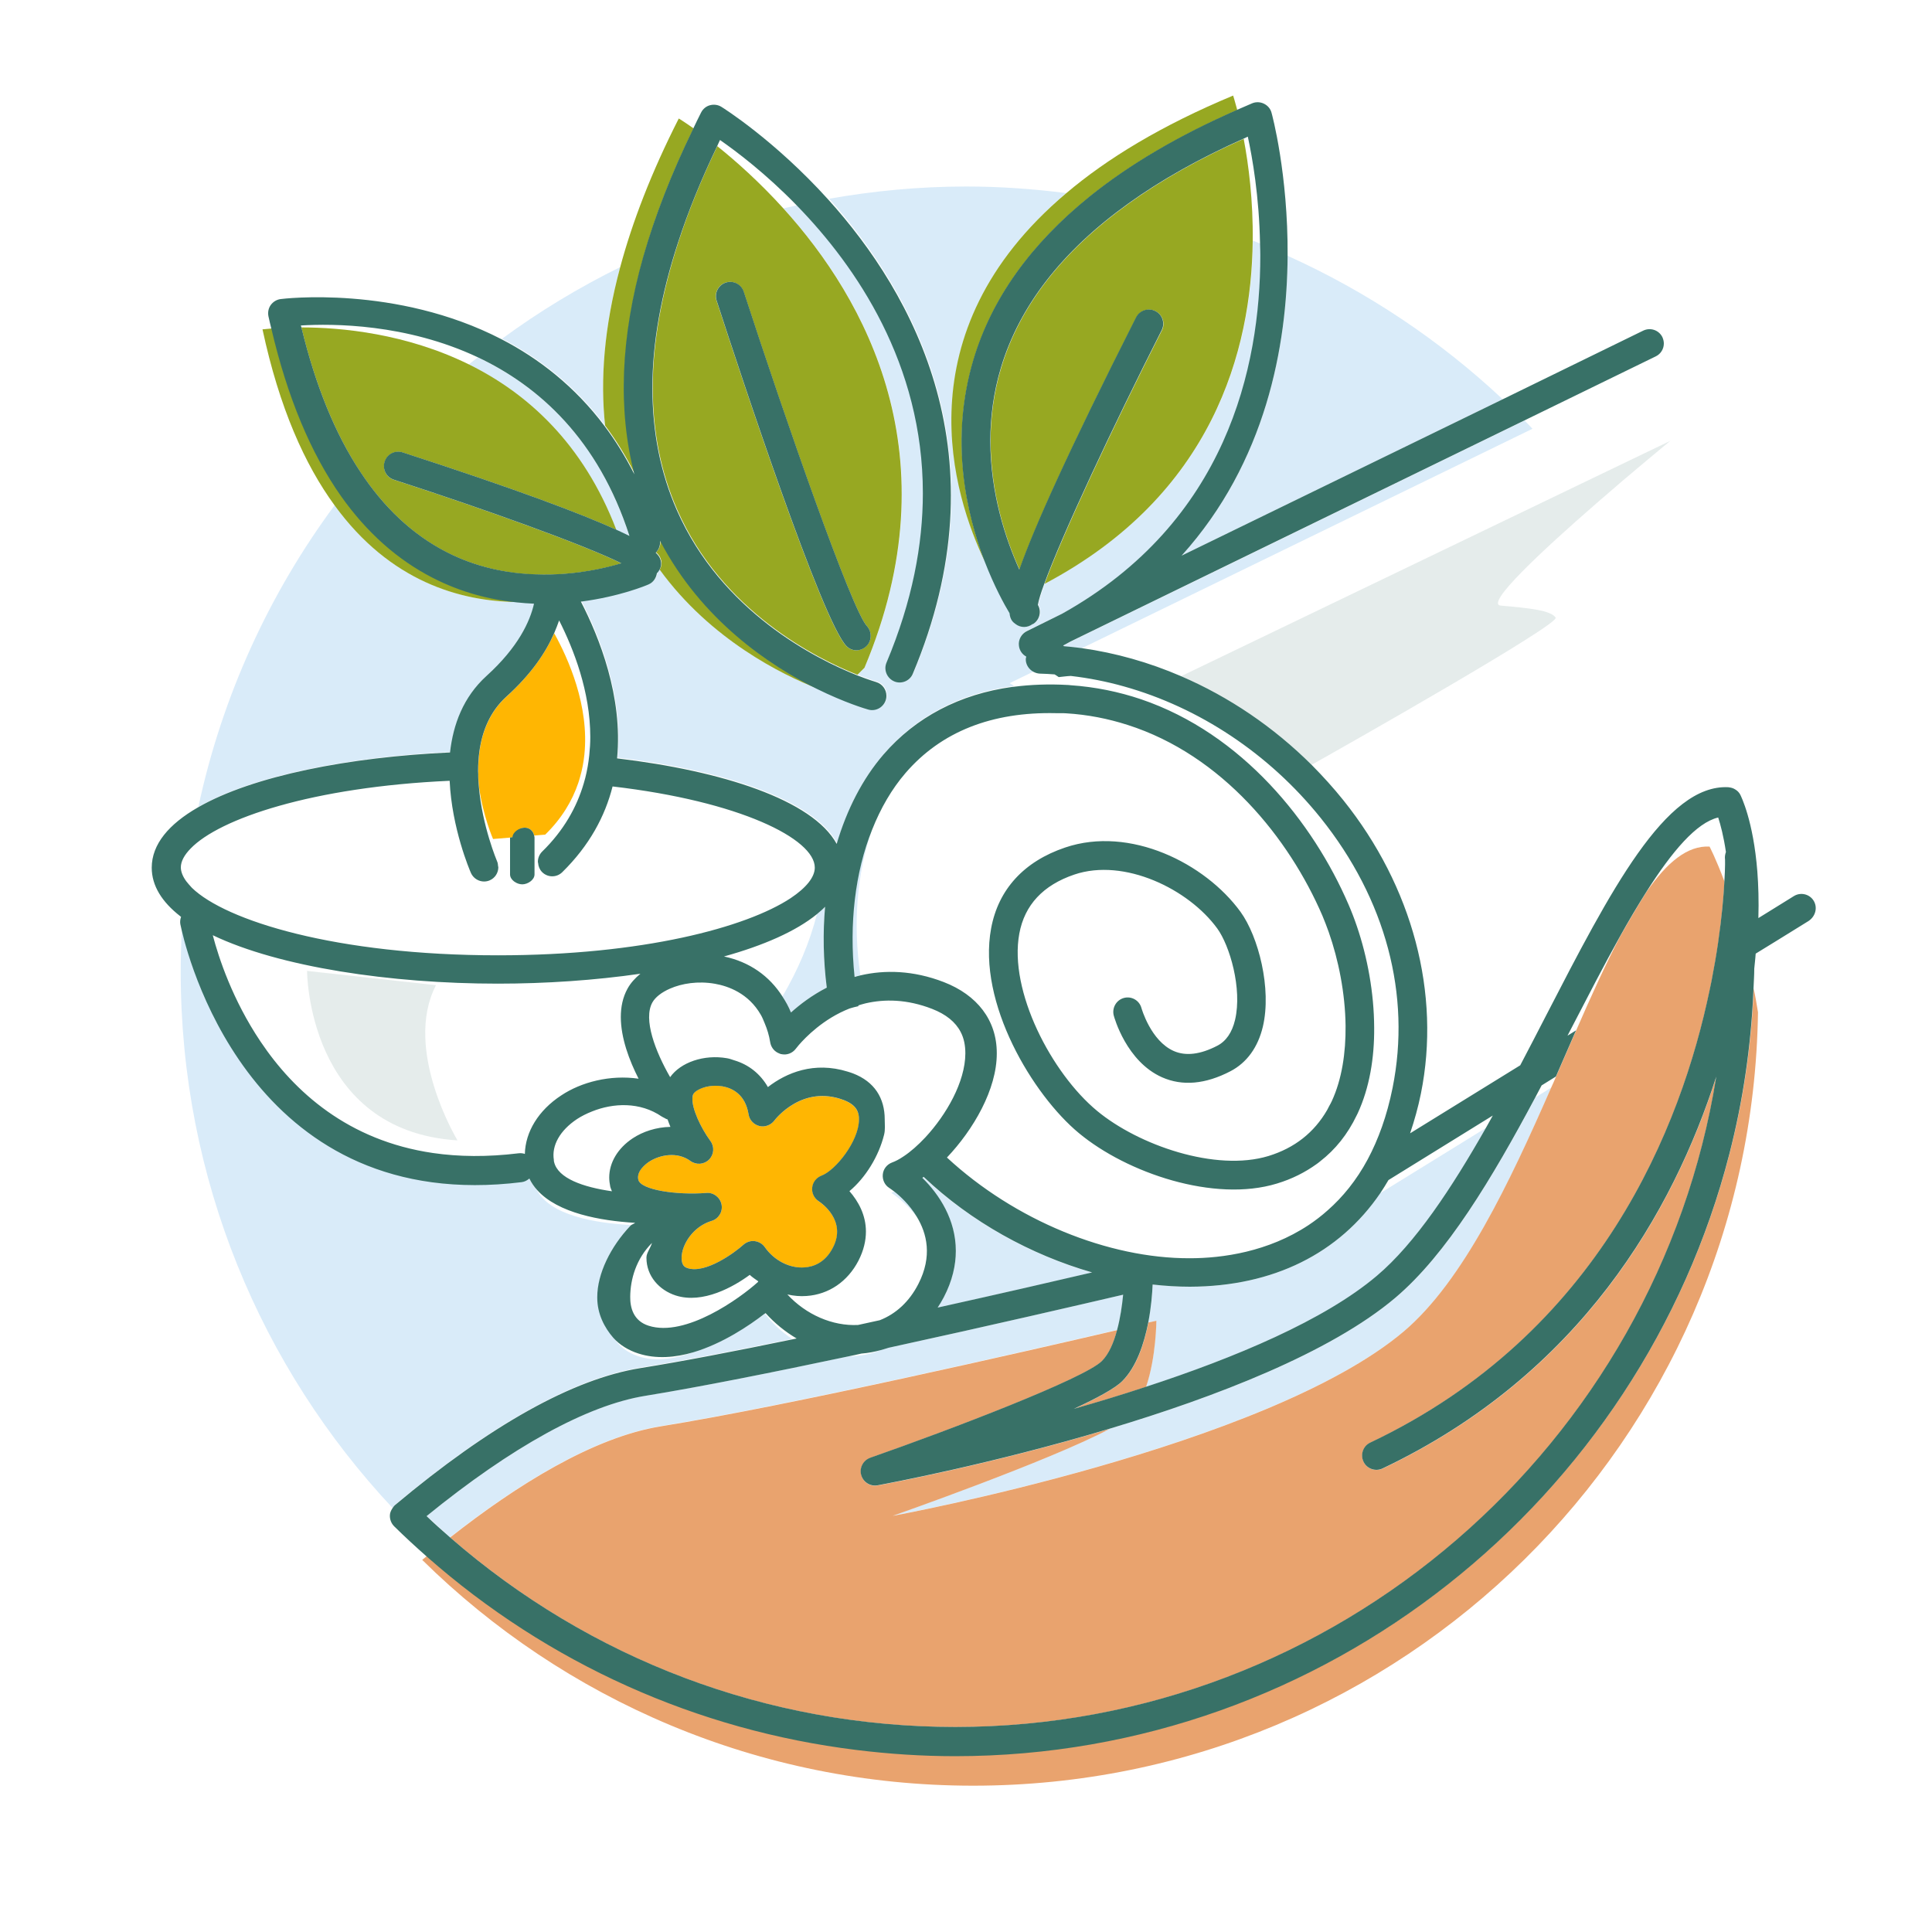 <?xml version="1.0" encoding="utf-8"?>
<!-- Generator: Adobe Illustrator 18.1.0, SVG Export Plug-In . SVG Version: 6.00 Build 0)  -->
<svg version="1.1" id="Layer_1" xmlns="http://www.w3.org/2000/svg" xmlns:xlink="http://www.w3.org/1999/xlink" x="0px" y="0px"
	 viewBox="0 0 1500 1500" enable-background="new 0 0 1500 1500" xml:space="preserve">
<g>
	<path fill="none" d="M491.5,951.1c0.6-0.7,1.2-1.4,1.9-2.1c-27-1.6-59.9-7.5-76-25.4C427.7,943.6,463.2,949.6,491.5,951.1z"/>
	<path fill="none" d="M1159,866.1l-81,50.1c-2,3.5-4.1,6.9-6.3,10.1l82-50.6C1155.5,872.5,1157.3,869.3,1159,866.1z"/>
	<path fill="none" d="M518.3,869c-0.9-0.3-1.7-0.7-2.6-1.2c-0.2-0.1-0.4-0.1-0.6-0.3c-0.4-0.3-0.9-0.4-1.3-0.7
		c-16.9-11.6-37.7-10.6-54.1-4c-4.3,1.7-8.3,3.7-11.8,6c-13.2,8.8-19.7,20.5-17.9,31.6c0.1,0.6,0.1,1.2,0.2,1.7
		c3,12.7,22.6,19.4,44.9,22.7c-0.5-1.2-1.1-2.3-1.3-3.6c-0.6-2.3-0.8-4.7-0.8-7.1c0-11.5,6.6-22.7,18.2-30.4
		c7.8-5.2,18.3-8.6,29.2-8.9C519.7,873,519,871,518.3,869z"/>
	<path fill="none" d="M613.9,697c12.2-8.1,18.7-16.3,18.7-23.7c0-22.3-58.1-51.5-157-63c-5.8,23-17.8,45.8-39.1,66.6
		c-4.4,4.3-11.4,4.2-15.7-0.2c-1.9-1.9-2.8-4.4-3-6.9c0-0.3-0.2-0.6-0.2-0.9c0-2.9,1.1-5.8,3.3-8c16.9-16.5,26.9-34.6,32.3-52.9
		c0.4-1.4,0.8-2.9,1.2-4.3c1.5-5.9,2.5-11.7,3.1-17.6c0.5-4.7,0.8-9.5,0.8-14.2c0-35.2-12.9-68.2-24.2-90.5c-1.1,3.2-2.4,6.5-3.9,10
		c10.7,19.3,27.4,56.2,23.4,94.3c-0.6,5.9-1.7,11.7-3.4,17.5c-0.4,1.4-0.8,2.9-1.3,4.3c-4.7,13.9-12.8,27.6-25.7,40.2l-8.6,0.7
		c0.1,0.5,0.3,1,0.3,1.6v28.6c0,4.3-5.3,7.7-9.5,7.7c-4.3,0-9.5-3.4-9.5-7.7v-28.6c0-0.1,1.9-0.2,1.9-0.3l-16.2,1.4
		c0,0-7.4-18.1-10.4-40.6c2.6,30.7,14.3,57.6,14.5,58.1c0.5,1.1,0.8,2.3,0.8,3.5c0,0.3,0.2,0.6,0.2,0.9c0,4.3-2.5,8.4-6.7,10.2
		c-5.6,2.4-12.2-0.1-14.6-5.8c-1-2.3-14.8-34.7-16.5-71.5c-107,4.8-178.9,29.4-201.1,52.6c-4.8,5-7.6,9.9-7.6,14.6
		c0,3.5,1.4,7.1,4.2,10.8c1.2,1.6,2.7,3.2,4.4,4.8c26.1,25.4,111.7,52.4,237.6,52.4C499.1,741.4,579.5,719.8,613.9,697z"/>
	<path fill="none" d="M607.5,773.7c12-20.4,21.2-42.1,26.8-64c-16.4,13.4-41.7,24.4-72.2,32.9C582,746.8,597.4,757.7,607.5,773.7z"
		/>
	<path fill="none" d="M495.9,1053.1c13.7,4.4,28.9,1.8,43.1-3.6c-13.8,4.1-28.4,5.4-42.1,1c-7.7-2.4-13.9-6.7-18.8-12.2
		C481.6,1045,487.4,1050.4,495.9,1053.1z"/>
	<path fill="none" d="M371,277.4c-55.7-26.2-112.8-26.2-137.4-24.7c0.1,0.5,0.3,1,0.4,1.4c30.9,0.1,81.3,4.7,130,28.7
		C366.3,281,368.6,279.2,371,277.4z"/>
	<path fill="none" d="M978.5,189.5c-0.8-37.1-6-67.1-9.5-83.3c-1.2,0.5-2.3,1.1-3.4,1.6c3.8,20.1,7.4,47.8,7,79.4
		C974.5,187.9,976.5,188.7,978.5,189.5z"/>
	<path fill="none" d="M787.1,532.7c-0.3,0.1-0.6,0.2-0.9,0.3c0.4-0.1,0.8-0.1,1.2-0.1c13.2-1.7,27.1-2.2,41.6-1.4
		c0.8,0,1.5,0.2,2.3,0.2c19.4,1.3,37.7,5.1,54.8,10.9c78.6,26.7,133.6,95.6,161.1,159.4c2.3,5.4,4.5,11,6.5,16.9
		c8.1,23.8,13.3,51.4,13.4,78.6c0.1,23.6-3.6,46.7-12.8,66.6c-0.2,0.6-0.6,1.1-0.8,1.6c-7,14.6-16.6,26.5-28.4,35.7
		c-0.9,0.7-1.7,1.3-2.6,2c-9,6.6-19.3,11.7-30.9,15.2c-48.7,14.9-116.5-8.2-153.8-39.2c-35.5-29.4-78.9-101-68.1-158.9
		c5.6-30.3,25.5-52,57.5-62.8c50.2-16.9,108.6,12.1,136.1,49.9c14,19.3,24.3,59.7,17.4,89.1c-3.8,16.1-12.5,28.2-25.2,34.7
		c-19.4,10.1-37.3,11.7-53.1,4.7c-27.7-12.2-37.1-46.5-37.5-48c-1.6-5.9,1.9-12,7.9-13.6c5.9-1.6,12,1.9,13.6,7.8
		c0.1,0.3,7.2,25.6,25.1,33.4c9.3,4.1,20.7,2.7,33.8-4.1c6.8-3.5,11.5-10.3,13.8-20.1c5.7-24.3-4.2-57.7-13.8-70.9
		c-22.3-30.8-72.3-55-111-41.9c-24.2,8.1-38.6,23.6-42.7,45.8c-8.3,44.7,25.1,108.5,60.4,137.7c32.1,26.6,92.1,47.6,133.1,35
		c20.1-6.2,35.4-18.2,45.5-35.7c0.6-1,1.1-2.1,1.6-3.1c0.7-1.3,1.4-2.5,2-3.8c7.9-17.1,11-37.6,10.7-58.5
		c-0.3-25.3-5.5-51.2-13.1-72.8c-1.5-4.4-3.2-8.6-4.9-12.7c-25.8-59.9-77.6-124.6-151.3-148.1c-15.1-4.8-30.9-8-47.8-9
		c-2.7-0.2-5.3-0.1-7.9-0.1c-49.7-1.1-89,14.3-116.7,46.4c-10.7,12.5-19.5,27.4-26.1,44.1c-11.8,34.4-14.9,73.3-9.1,113.1
		c18.3-4.2,40.9-4,64.9,5.3c25.8,10,41.1,29.5,41.1,55.1v0.4c0,27.8-18.1,59-38.7,80.7c52.7,48.8,125.9,78.4,189,78.2
		c25.5-0.1,60.6-5,91.9-25.7c5.1-3.4,10-7.2,14.8-11.5c11.6-10.3,22.2-23.2,31.1-39.6c8.2-15.3,14.9-33.6,19.3-55.5
		c14.5-72.1-5.3-146.5-55.8-209.5c-40.1-50.1-94.6-85.8-152.9-102.2c-13.5-3.8-27.3-6.5-41.1-8.1c-3.2,0.1-6.3,0.6-9.4,0.9
		c-1.1-0.7-2.2-1.4-3.2-2.1c-3.8-0.3-7.7-0.5-11.5-0.6c-1.8-0.1-3.4-0.6-4.9-1.4l-18.7,9.1C783.7,530.6,784.9,531.3,787.1,532.7z"/>
	<path fill="none" d="M608.2,161.8c3.6-0.9,7.3-1.7,10.9-2.5c-24.3-24.9-47-42.1-59.8-51c-0.9,1.7-1.6,3.4-2.4,5.2
		C571.4,125.1,589.6,141.3,608.2,161.8z"/>
	<path fill="none" d="M615,1039.5c1.3-0.3,2.6-0.5,3.9-0.8c-8.8-5.2-17-11.8-24.1-19.7c-0.3,0.2-0.6,0.5-1,0.7
		C599.9,1027.6,607.1,1034.3,615,1039.5z"/>
	<path fill="none" d="M495.8,837.3c-7.2-14.1-13.8-31.6-13.8-47.9c0-7.8,1.5-15.3,5.2-22c2.4-4.3,5.9-8.1,10-11.6
		c-35.3,5.1-73.3,7.7-110.7,7.7c-83.2,0-169.7-13-221.3-37.6c4.7,17.6,15.5,50.3,37.1,82.6c26.1,38.8,68,76.8,133.9,86.5
		c19.9,2.9,42,3.3,66.5,0.2c1.7-0.2,3.3,0,4.8,0.5c0.4-17.1,10.5-33.8,28.2-45.6C451.3,839.9,473.7,834.2,495.8,837.3z M238.5,753.8
		l100.1,11.1c-26,50,16.7,120.5,16.7,120.5C238.5,878,238.5,753.8,238.5,753.8z"/>
	<path fill="none" d="M524.7,1005.8c-12.7-4-22.7-14.9-22.7-29.2v-0.3c0-3.6,3.2-7.5,4.3-11.3c-12.3,12.2-18,28.2-18.1,41.8
		c-0.1,8.2,3,18.7,14.9,22.5c28.7,9.2,71.2-21.4,85.1-33.9c0.3-0.3,0.8-0.4,1.1-0.6c-2.1-1.6-5.3-3.2-7.2-5
		C569.8,998.9,545.8,1012.6,524.7,1005.8z"/>
	<path fill="none" d="M683.1,1025c12.5-4.9,22.8-14.5,29.9-28.1c11.1-21.5,6.6-39.3-1.2-52.2c-9.3-12-19.7-18.6-19.7-18.6
		c0.8-0.3,1.5-0.6,2.3-1c-2.1-1.6-3.6-2.7-3.9-2.8c-3.5-2.3-5.5-6.4-5-10.5c0.5-4.2,3.2-7.8,7.1-9.2c2.8-1,5.8-2.7,8.9-4.7
		c5.5-3.7,11.4-8.8,17.1-14.9l0,0c16.2-17.4,30.9-42.8,31-65.1c0-6.3-1.2-11.8-3.6-16.6c-4-7.9-11.4-13.8-22.2-18
		c-19.6-7.6-36.9-7.7-51.7-4.3c-1.9,0.4-3.7,1-5.6,1.6c0,0.2,0.1,0.4,0.1,0.6c-2.3,0.5-4.6,1.1-6.9,1.8c-5.2,2.1-9.9,4.4-14.1,7
		c-16.9,10.3-26.8,23.1-27.6,24.2c-2.7,3.5-7.1,5.2-11.4,4.2c-0.1,0-0.1,0-0.2,0c-0.9-0.2-1.8-0.6-2.6-1.1c-3-1.6-5.2-4.5-5.7-8
		c-0.9-5.6-2.5-10.3-4.2-14.6c-0.9-2.4-1.9-4.7-3.1-6.8c-9.7-16.8-25.4-22.3-35.6-24.1c-13.1-2.3-25.7-0.3-35,3.8
		c-6.4,2.8-11.2,6.5-13.5,10.7c-7.3,13.1,2.5,38.3,13.8,58c8.1-11.5,26.4-17.8,44.2-14.7c2,0.3,3.7,1.1,5.6,1.6
		c11.4,3.5,20.5,10.7,26.3,20.8c14.2-11,36-20.1,62.1-12c1.6,0.5,2,0.8,3.6,1.4c16.6,6.4,24.6,19.1,24.6,35.7v0.2
		c0,3.8,0.4,7.7-0.5,11.7c-4,16.5-15,33.3-27.4,43.8c6.8,7.9,13,18.5,13,31.4c0,7-1.6,14.6-5.7,22.6c-8.4,16.2-23,26.2-40.2,27.4
		c-5,0.4-10-0.1-14.9-1.2c14.5,15.7,35,24.7,54.8,23.7C671.8,1027.5,677.5,1026.3,683.1,1025z"/>
	<path fill="none" d="M1208.1,835.8l-11.1,6.9c-1.6,3.1-3.3,6.2-4.9,9.3l12.3-7.6C1205.6,841.5,1206.9,838.7,1208.1,835.8z"/>
	<path fill="none" d="M1220,798.5c-1,1.9-1.9,3.8-2.9,5.6c2.2-1.4,4.4-2.7,6.6-4.1c11.5-26.4,22.8-51.3,34-72.7
		C1245.2,749.7,1232.6,774.2,1220,798.5z"/>
	<path fill="none" d="M668.8,1050.9c-3.4,0.7-6.8,1.5-10.2,2.2c8.7,0,17.2-1.6,25.3-4.9C679.1,1049.5,674.1,1050.5,668.8,1050.9z"/>
	<path fill="none" d="M1334.2,634.8c-16.9,4-35.9,26.3-55.5,57.3c15.6-22.4,31.5-35.8,48.6-34.9c0,0,5,9.5,11.6,27.2
		c0.6-11.2,0.6-17.9,0.5-18.4c0-1.6,0.3-3,0.8-4.4C1338.4,649.3,1336,640.4,1334.2,634.8z"/>
	<path fill="#D9EBF9" d="M825.5,501.3c0.2,0.1,0.5,0.3,0.7,0.5c4.6,0.4,9.1,0.9,13.7,1.5l349.9-170.4c-2-2.1-4-4.3-6.1-6.4
		c-121,59-311.5,151.8-352.5,171.7C829.3,499.2,827.4,500.3,825.5,501.3z"/>
	<path fill="#D9EBF9" d="M677,644.1c-13.2,33-18.1,72.9-13.7,114.3c1.5-0.4,3.1-0.9,4.7-1.3C662.1,717.3,665.3,678.4,677,644.1z"/>
	<path fill="#D9EBF9" d="M1166.7,310c-48.8-45.8-105.2-83.5-167-111.4c-0.4,69.9-16.7,160.2-82.3,232.8L1166.7,310z"/>
	<path fill="#D9EBF9" d="M378.2,524.4c24.6-22.3,33.7-42.3,36.8-56c-4.3-0.2-8.8-0.5-13.3-1c-44.5-0.4-98.9-16.1-141.9-75.1
		c-50.7,68.5-87.3,148-105.8,234.2c42.8-24.6,118.3-39.1,195.8-42.7C352.1,562.3,360,540.9,378.2,524.4z"/>
	<path fill="#D9EBF9" d="M711.8,944.7c-5.7-9.4-13-16.1-17.5-19.6c-0.8,0.3-1.5,0.7-2.3,1C692.1,926.1,702.5,932.8,711.8,944.7z"/>
	<path fill="#D9EBF9" d="M469.8,330.4c-3.8-35.3-0.9-76.1,11.7-123c-32.3,15.9-63,34.5-91.7,55.6
		C418.6,277.9,446.6,299.4,469.8,330.4z"/>
	<path fill="#D9EBF9" d="M1090,1033.6c46-38.9,82-115.3,114.4-189.2l-12.3,7.6c-33.6,63-68.8,121.8-108.7,155.6
		c-50.6,42.8-140,77.1-221.7,101.6c-46.4,24.8-168.6,67.6-168.6,67.6S983.6,1123.5,1090,1033.6z"/>
	<path fill="#D9EBF9" d="M497.6,1061.7c32.5-5.2,73.9-13.2,117.4-22.2c-7.9-5.2-15.1-11.8-21.2-19.7c-11.5,8.9-32.2,23.1-54.8,29.7
		c-14.2,5.4-29.4,8-43.1,3.6c-8.5-2.7-15.8-8.1-19.4-14.8c-7-8-12.5-18.7-12.5-31.2v-0.5c0-18,10.2-39,25.9-55.5
		c-28.3-1.5-63-7.5-73.3-27.5c-2.5-2.7-4.1-5.7-5.7-9c-1.6,1.4-3.3,2.6-5.7,2.8c-204,25.2-256.7-164.5-264-195.8
		c-0.6,10.9-0.9,21.9-0.9,33c0,161,62.5,307.3,164.5,416.2c0.6-1,1.2-2,2.1-2.7C381.2,1105.9,445.3,1070.1,497.6,1061.7z"/>
	<path fill="#D9EBF9" d="M867.4,1032.5c2.5-9.2,3.9-19.1,4.7-27.4c-30,7-103.6,24.2-182.1,41.2c-1.9,0.7-4,1.3-6,1.8
		c-8.1,3.3-16.6,4.9-25.3,4.9c-57.5,12.2-115,23.8-157.5,30.6c-45.3,7.3-103.9,39.7-169.9,93.4c6,5.7,12.1,11.1,18.2,16.5
		c51.7-40.7,111.2-77.8,163.6-86.3C613.5,1091,795.7,1049.2,867.4,1032.5z"/>
	<path fill="#D9EBF9" d="M614.1,786.1c6.9-6.2,16.3-13.4,27.8-19.3c-2.7-21.4-3.1-42.6-1.3-62.8c-1.9,1.9-4,3.8-6.3,5.6
		c-5.6,22-14.8,43.6-26.8,64C610,777.6,612.3,781.7,614.1,786.1z"/>
	<path fill="#D9EBF9" d="M716,914.6c13.2,12.9,26,32.5,26,56.7c0,11.1-2.7,23.1-9.3,35.9c-1.5,2.8-3.1,5.5-4.8,8.1
		c48.3-10.7,91.7-20.7,119.9-27.3c-47.4-13.6-93.9-39.2-130.8-74.1C716.7,914.1,716.4,914.3,716,914.6z"/>
	<path fill="#D9EBF9" d="M478.3,411.3c3.9,1.7,7.3,3.4,10.3,4.9c-24.2-75.2-70.3-116.5-117.7-138.7c-2.3,1.9-4.7,3.6-7,5.5
		C409.1,305.1,452.8,344,478.3,411.3z"/>
	<path fill="#D9EBF9" d="M709.1,522.7c-2.4,5.7-8.9,8.3-14.5,5.9c-4.3-1.8-6.8-5.9-6.8-10.3c0-1.4,0.3-2.9,0.9-4.3
		c20-47.6,28.2-91.6,28.2-131.5c0-100.4-51.7-175.9-97.7-223.2c-3.6,0.8-7.3,1.7-10.9,2.5c64,70.6,132,192.6,63,356.5l-5.5,5.5
		c8.9,3.5,14.4,5.2,14.7,5.2c4.9,1.4,8.1,5.8,8.1,10.7c0,1-0.1,2-0.4,3c-1.7,5.9-7.8,9.4-13.7,7.7c-1.8-0.5-17.9-5.2-40-16.1
		c-26.7-10.5-82.6-37.6-122.2-92.3c-0.5,0.9-1.1,1.8-1.9,2.5c-0.5,3.7-2.7,7-6.4,8.6c-1.7,0.7-22.5,9.5-52.6,13.4
		c14.3,27.7,32.6,73.9,28.1,121.7c81.6,9.7,151.8,32.3,170.5,66.4c7.8-26.8,20.1-50.6,36.4-69.5c25.1-29.1,59.2-46.9,100-52.4
		c0.3-0.1,0.6-0.2,0.9-0.3c-2.2-1.3-3.4-2-3.4-2l18.7-9.1c-3.6-1.9-6.1-5.6-6-10c0-0.6,0.3-1.2,0.4-1.8c-0.1,0-0.3-0.2-0.3-0.2
		c-2.7-1.5-4.5-4.1-5.2-7c-0.2-1-0.3-2-0.3-3c0.2-4.1,2.6-7.8,6.3-9.6l27.5-13.4c127.6-71.2,153.9-191.2,153.9-278.1
		c0-3.1-0.1-6-0.2-9c-2-0.8-3.9-1.6-5.9-2.3c-0.9,84.5-30.5,196.9-161.6,266.1c-2.6,7.2-4.3,12.7-5,16.4c1,1.7,1.5,3.6,1.5,5.5
		c0,3.6-1.7,7.1-4.9,9.2c-0.3,0.2-0.5,0.2-0.8,0.3c-3.9,2.7-9.1,2.9-13,0c-2.1-1.6-4.4-3.3-4.8-8.5c-4.2-7.1-11.9-21.1-19.2-39.9
		c-24.3-50.7-65.4-177.7,62.8-286.1c-25.4-3.2-51.3-5.1-77.6-5.1c-36.3,0-71.9,3.4-106.5,9.5C709.5,227.7,780,354.1,709.1,522.7z"/>
	<path fill="#D9EBF9" d="M889.7,1076.8c69.2-22.7,138.6-51.8,179.3-86.2c29.6-25.1,58-67.8,84.7-114.9l-82,50.6
		c-31.9,46.8-83,72.5-147.9,72.7c-9.5,0-19.1-0.6-28.9-1.7c-0.3,6.8-1.1,17.6-3.4,29.5c4-0.9,6.2-1.4,6.2-1.4
		S897.6,1053.6,889.7,1076.8z"/>
	<path fill="#FFB602" d="M646.8,968.7c10.8-20.9-8.8-34.5-11.1-36c-3.5-2.3-5.4-6.4-5-10.6c0.5-4.2,3.2-7.7,7.1-9.2
		c10.9-4.1,29.1-26.7,29.2-43.5c0-4.9-1.3-11.1-11.5-15.1C623,841.7,602,869,601.1,870.1c-2.7,3.5-7.2,5.2-11.6,4.1
		c-4.3-1.1-7.6-4.6-8.3-9c-2.5-15.5-12.5-20.4-20.4-21.8c-4.3-0.8-8.5-0.5-12,0.3c-5.3,1.1-9.3,3.4-10.4,5.6
		c-0.5,0.9-0.7,2.1-0.8,3.5c-0.4,7.9,6.3,22.6,14,33.1c3.2,4.4,2.8,10.5-1.1,14.4c-3.9,3.9-10,4.4-14.4,1.1
		c-10.3-7.5-24.1-4.8-32.5,0.8c-2.3,1.5-9.6,7-8,13.8c1.9,7.9,29.9,12,52.8,10.2c5.7-0.4,10.8,3.5,11.8,9c1.1,5.6-2.3,11.1-7.7,12.7
		c-14.3,4.3-23.2,18.2-23.3,28.6c-0.1,6.6,3.3,7.6,4.7,8.1c14,4.5,36.5-12,43.3-18.2c2.4-2.1,5.5-3.2,8.7-2.8c3.2,0.4,6,2.1,7.9,4.7
		c7.3,10.4,19.4,16.6,30.9,15.8C631.4,983.6,640.6,980.6,646.8,968.7z"/>
	<path fill="#FFB602" d="M399.8,650c0.2-4.1,3.5-7.4,7.6-7.4c3.7,0,6.6,2.6,7.4,6.1l8.5-0.7c12.9-12.6,21-26.3,25.7-40.2
		c0.5-1.4,0.9-2.9,1.3-4.3c1.7-5.8,2.8-11.7,3.4-17.5c4-38.1-12.7-75.1-23.4-94.3c-6.5,14.7-17.7,31.6-37.2,49.3
		c-12.5,11.4-18.6,26.5-20.8,42.3c-0.7,5.1-1,10.4-1,15.5c0,0.7,0,1.4,0.1,2.1c0,1.6,0,3.1,0.1,4.7c0.1,1.8,0.2,3.5,0.4,5.2
		c3,22.5,10.9,40.6,10.9,40.6L399.8,650z"/>
	<path fill="#E9A36E" d="M741.8,1363c-25.7,0-51.2-1.7-76.4-4.8c-123.9-15.1-239.5-66.9-333.8-150.2c-1.2,1-2.5,2.1-3.8,3.1
		c110,108.4,261,175.3,427.7,175.3c333.6,0,604.6-268.1,609.4-600.5c-1-6.4-2.1-12.5-3.3-18.5c-1.8,44-8.1,86.8-18.7,128
		C1274.2,1163.3,1029.5,1363,741.8,1363z"/>
	<path fill="#E9A36E" d="M833.9,1093.9c18.2-5.2,37-10.9,55.9-17.1c7.9-23.2,8-51.4,8-51.4s-2.2,0.5-6.2,1.4
		c-3.2,16.3-9,34.4-20.2,45.5C865.7,1078,851.7,1085.6,833.9,1093.9z"/>
	<path fill="#E9A36E" d="M1278.6,692.1c-6.9,10.8-13.8,22.7-20.9,35.3c-11.2,21.4-22.5,46.3-34,72.7c-5.1,11.7-10.3,23.7-15.6,35.8
		c-1.2,2.9-2.5,5.7-3.8,8.6c-32.4,73.9-68.4,150.2-114.4,189.2c-106.4,90-396.8,143.2-396.8,143.2s122.2-42.8,168.6-67.6
		c-91.8,27.6-174,42.9-180.3,44c-5.7,1.1-11.3-2.5-12.7-8.1c-0.3-0.9-0.4-1.9-0.4-2.8c0-4.6,2.9-8.9,7.4-10.5
		c62.3-21.8,166.3-61.5,179.9-75.1c5.4-5.4,9.1-14.4,11.8-24.1c-71.7,16.7-253.9,58.5-354.3,74.7c-52.5,8.5-111.9,45.6-163.6,86.3
		c108.9,95,246.6,147.2,392.3,147.2c296.1,0,545.1-219.3,590.8-504.9c-33.4,104.2-105,231.1-259.1,304.2c-5.6,2.6-12.2,0.3-14.8-5.3
		c-2.6-5.5-0.3-12.2,5.3-14.8c178.8-84.8,241.5-245.9,263.5-351.6c0.5-2.4,1-4.8,1.5-7.2c2-10.4,3.7-20.2,5-29.2
		c2.9-19.9,4.2-36.1,4.9-47.6c-6.6-17.7-11.6-27.2-11.6-27.2C1310.1,656.3,1294.2,669.7,1278.6,692.1z"/>
	<path fill="#97A822" d="M439.2,445.5c18.2-1.5,33.3-5.1,43.3-8.1c-28.7-14.2-105.7-41.9-176.7-64.9c-5.9-1.9-9-8.2-7.1-14
		c1.9-5.9,8.1-9.1,14-7.2c89.4,28.9,138.6,47.7,165.8,60C452.8,344,409.1,305.1,364,282.9c-48.8-24-99.1-28.7-130-28.7
		c11,45.3,26.3,82.8,45.9,112.4c18.4,27.7,40.5,48.5,66.4,61.9c23.7,12.2,47.8,16.8,69.6,17.6C424,446.3,431.8,446.1,439.2,445.5z"
		/>
	<path fill="#97A822" d="M634.4,534.5c-36.5-18-89.4-53.2-121.7-115c0.4,3.5-0.8,6.9-3.3,9.3c2.5,2.3,3.1,3.8,3.5,4.9
		c1.2,3,0.8,6-0.7,8.6C551.8,496.8,607.7,524,634.4,534.5z"/>
	<path fill="#97A822" d="M764.8,436.3c-14.5-37.6-27.6-94.8-8.8-157.2c14.2-47.4,44.4-89.6,90.1-126.4c31-25,69.3-47.4,114.5-67.3
		c-1.9-7.2-3.2-11.2-3.2-11.2c-55.7,23.2-98,49-129.8,76C699.3,258.6,740.4,385.6,764.8,436.3z"/>
	<path fill="#97A822" d="M608.2,161.8c-18.6-20.5-36.8-36.7-51.3-48.3c-12.2,25.5-22.3,50.1-30,73.9
		c-13.2,40.4-20.1,78.3-20.1,113.3c0,34.4,6.3,66.1,19,95c34.5,78.9,108.4,115.7,139.9,128.2l5.5-5.5
		C740.1,354.4,672.2,232.4,608.2,161.8z M657.2,501.7c-18.8-18.8-82-210.1-100.9-268.3c-1.9-5.8,1.3-12.1,7.1-14
		c5.8-1.9,12.1,1.3,14,7.1C609.9,326.4,661,473,673,486c4.1,4.5,4,11.5-0.4,15.7C668.2,505.9,661.5,506,657.2,501.7z"/>
	<path fill="#97A822" d="M401.7,467.4c-20.8-2.2-43.2-7.7-65.4-19.1c-27.5-14.1-51.2-35.3-71-63.2c-23.8-33.6-41.9-77.1-54.2-130.1
		c-4.6,0.4-7.3,0.7-7.3,0.7c13.1,61.1,32.9,105.1,56,136.7C302.7,451.4,357.2,467,401.7,467.4z"/>
	<path fill="#97A822" d="M469.8,330.4c8.4,11.2,16.1,23.6,23.1,37.4c-12.9-50.3-10.6-106.7,6.9-168.9c8.9-31.6,21.9-64.7,38.7-99.2
		c-7.2-5.1-11.5-7.7-11.5-7.7c-21.4,42.1-36.1,80.5-45.5,115.5C468.9,254.3,466,295.1,469.8,330.4z"/>
	<path fill="#97A822" d="M972.6,187.2c0.4-31.6-3.2-59.3-7-79.4c-34.3,15.3-64.1,32.1-89.5,50.4c-51,36.6-84.2,79-98.7,127.1
		c-5.9,19.6-8.3,38.8-8.3,57c0,41.3,12.2,77.1,22.5,100c11.2-31.9,36.8-89.6,90.6-195.8c2.8-5.5,9.5-7.7,15-4.9
		c5.5,2.8,7.7,9.5,4.9,14.9c-38.2,75.4-77.2,158.6-91.1,196.8C942,384.1,971.6,271.7,972.6,187.2z"/>
	<path opacity="0.13" fill="#387167" d="M338.5,764.9l-100.1-11.1c0,0,0,124.2,116.8,131.6C355.2,885.4,312.6,815,338.5,764.9z"/>
	<path opacity="0.13" fill="#387167" d="M1207.8,479.5c-3.7-5.6-20.4-7.4-42.6-9.3c-12.8-1.1,33-43.5,74-79.2
		c14.7-12.8,28.7-24.7,39.3-33.5c11.1-9.3,18.3-15.2,18.3-15.2l-19.8,9.5l-49.7,23.9L917,525c37.1,16,71.7,39.3,101.3,68.8
		C1046.7,577.9,1211.2,484.6,1207.8,479.5z"/>
	<path fill="#387167" d="M1408.1,699.3c-3.2-5.2-10.1-6.8-15.3-3.6c0,0-7.4,4.6-20,12.4c-2.4,1.5-4.9,3-7.6,4.7
		c0.4-13.5,0-25.6-0.8-36.1c-3.1-39.6-12.7-58.5-13.2-59.6c-0.9-1.8-2.3-3.2-4-4.2c-1.4-0.9-3-1.4-4.7-1.6c-0.2,0-0.4-0.1-0.5-0.1
		c-48.8-2.6-91.8,80.7-141.6,177.2c-6.6,12.7-13.2,25.7-20.1,38.7c-31.8,19.7-61.8,38.2-85.5,52.8c3.3-9.8,6.2-20,8.4-30.9
		c15.6-77.5-6.4-160.6-60.3-227.8c-7.7-9.6-15.9-18.6-24.4-27.2C988.8,564.4,954.2,541,917,525c-24.8-10.7-50.8-18.1-77.2-21.8
		c-4.6-0.6-9.1-1.1-13.7-1.5c-0.2-0.1-0.5-0.3-0.7-0.5c2-1,3.8-2.1,5.7-3.1c41-20,231.4-112.7,352.5-171.7
		c59.3-28.9,101.9-49.7,101.9-49.7c4-1.9,6.3-5.9,6.3-10c0-1.6-0.4-3.3-1.1-4.9c-2.7-5.5-9.3-7.8-14.9-5.1L1166.7,310L917.4,431.4
		c65.6-72.7,81.9-162.9,82.3-232.8c0.4-63.4-12.1-109.9-12.5-111.1c-0.8-3.1-3-5.6-5.9-7c-2.9-1.4-6.2-1.5-9.1-0.3
		c-4,1.7-7.8,3.4-11.8,5.1c-45.2,19.8-83.5,42.3-114.5,67.3c-45.6,36.8-75.9,79-90.1,126.4c-18.7,62.4-5.7,119.6,8.8,157.2
		c7.3,18.8,14.9,32.8,19.2,39.9c0.5,5.2,2.7,7,4.8,8.5c4,3,9.2,2.8,13,0c0.3-0.1,0.5-0.2,0.8-0.3c3.2-2.1,4.9-5.7,4.9-9.2
		c0-1.9-0.5-3.8-1.5-5.5c0.6-3.6,2.3-9.2,5-16.4c13.9-38.2,52.9-121.4,91.1-196.8c2.8-5.5,0.6-12.2-4.9-14.9
		c-5.5-2.8-12.2-0.6-15,4.9c-53.8,106.3-79.4,163.9-90.6,195.8c-10.3-22.9-22.5-58.7-22.5-100c0-18.2,2.4-37.4,8.3-57
		c14.5-48,47.7-90.5,98.7-127.1c25.4-18.3,55.3-35.1,89.5-50.4c1.1-0.5,2.2-1.1,3.4-1.6c3.5,16.1,8.8,46.1,9.5,83.3
		c0.1,3,0.2,5.9,0.2,9c0,86.8-26.3,206.9-153.9,278.1L797.3,490c-3.7,1.8-6.1,5.5-6.3,9.6c0,1,0.1,2,0.3,3c0.7,2.9,2.5,5.5,5.2,7
		c0,0,0.2,0.1,0.3,0.2c-0.1,0.6-0.4,1.2-0.4,1.8c-0.1,4.3,2.4,8.1,6,10c1.5,0.8,3.1,1.3,4.9,1.4c3.9,0.1,7.7,0.3,11.5,0.6
		c1.1,0.7,2.1,1.3,3.2,2.1c3.2-0.3,6.3-0.8,9.4-0.9c13.8,1.6,27.6,4.3,41.1,8.1c58.3,16.3,112.7,52.1,152.9,102.2
		c50.5,63,70.3,137.4,55.8,209.5c-4.4,21.9-11.1,40.1-19.3,55.5c-8.8,16.4-19.5,29.4-31.1,39.6c-4.8,4.3-9.8,8.1-14.9,11.5
		c-31.3,20.7-66.7,25.7-92.2,25.7c-63.1,0.2-135.7-29.3-188.5-78.2c20.6-21.7,38.7-52.9,38.7-80.7v-0.4c0-25.6-15.3-45.1-41.1-55.1
		c-24-9.3-46.1-9.5-64.4-5.3c-1.6,0.4-3.4,0.8-4.9,1.3c-4.3-41.5,0.4-81.4,13.6-114.3c6.6-16.7,15.3-31.7,26-44.1
		c27.7-32.1,67-47.5,116.6-46.4c2.7,0.1,5.2-0.1,7.9,0.1c16.9,1,32.8,4.2,47.8,9c73.7,23.5,125.5,88.2,151.3,148.1
		c1.7,4,3.3,8.3,4.9,12.7c7.6,21.6,12.8,47.5,13.1,72.8c0.2,20.9-2.8,41.4-10.7,58.5c-0.6,1.3-1.3,2.6-2,3.8c-0.5,1-1.1,2.1-1.6,3.1
		c-10.1,17.5-25.3,29.5-45.5,35.7c-41,12.5-101-8.4-133.1-35c-35.3-29.2-68.7-93-60.4-137.7c4.1-22.2,18.5-37.6,42.7-45.8
		c38.7-13.1,88.7,11.2,111,41.9c9.6,13.2,19.5,46.6,13.8,70.9c-2.3,9.8-7,16.6-13.8,20.1c-13.1,6.8-24.5,8.2-33.8,4.1
		c-17.9-7.9-25-33.1-25.1-33.4c-1.6-5.9-7.7-9.4-13.6-7.8c-5.9,1.6-9.4,7.7-7.9,13.6c0.4,1.5,9.8,35.7,37.5,48
		c15.8,7,33.7,5.4,53.1-4.7c12.7-6.6,21.4-18.6,25.2-34.7c6.9-29.4-3.4-69.8-17.4-89.1c-27.5-37.8-85.9-66.9-136.1-49.9
		c-32,10.8-51.9,32.5-57.5,62.8c-10.8,57.9,32.6,129.5,68.1,158.9c37.3,31,105.1,54.1,153.8,39.2c11.6-3.5,21.9-8.7,30.9-15.2
		c0.9-0.6,1.7-1.3,2.6-2c11.9-9.2,21.4-21.1,28.4-35.7c0.3-0.6,0.6-1.1,0.8-1.6c9.2-19.9,13-43.1,12.8-66.6
		c-0.1-27.1-5.3-54.8-13.4-78.6c-2-5.9-4.2-11.6-6.5-16.9c-27.5-63.8-82.5-132.7-161.1-159.4c-17.2-5.8-35.5-9.6-54.8-10.9
		c-0.8-0.1-1.5-0.2-2.3-0.2c-14.5-0.8-28.4-0.3-41.6,1.4c-0.4,0.1-0.8,0.1-1.2,0.1c-40.8,5.6-74.9,23.4-100,52.4
		c-16.3,18.9-28.5,42.7-36.4,69.5c-18.7-34.2-88.9-56.7-170.5-66.4c4.6-47.9-13.8-94-28.1-121.7c30.1-3.9,50.9-12.6,52.6-13.4
		c3.7-1.6,5.8-5,6.4-8.6c0.8-0.8,1.4-1.6,1.9-2.5c1.5-2.5,1.9-5.5,0.7-8.6c-0.4-1.1-1.1-2.6-3.5-4.9c2.5-2.4,3.7-5.8,3.3-9.3
		c32.3,61.8,85.2,97,121.7,115c22.1,10.9,38.2,15.6,40,16.1c5.9,1.7,12-1.8,13.7-7.7c0.3-1,0.4-2,0.4-3c0-4.9-3.2-9.3-8.1-10.7
		c-0.2-0.1-5.8-1.7-14.7-5.2c-31.5-12.5-105.3-49.3-139.9-128.2c-12.7-28.9-19-60.6-19-95c0-35,6.8-72.9,20.1-113.3
		c7.7-23.7,17.8-48.4,30-73.9c0.8-1.7,1.5-3.4,2.4-5.2c12.8,8.9,35.5,26,59.8,51c46.1,47.4,97.7,122.9,97.7,223.2
		c0,40-8.2,83.9-28.2,131.5c-0.6,1.4-0.9,2.9-0.9,4.3c0,4.3,2.6,8.5,6.8,10.3c5.6,2.4,12.2-0.3,14.5-5.9
		c70.9-168.6,0.4-295-65.6-368.1c-41.9-46.4-82.1-71.5-83.1-72.1c-2.6-1.6-5.8-2-8.8-1.2c-3,0.8-5.5,2.9-6.9,5.7
		c-2.2,4.3-4.2,8.5-6.2,12.7c-16.8,34.5-29.7,67.6-38.7,99.2c-17.6,62.2-19.8,118.7-6.9,168.9c-7-13.8-14.7-26.2-23.1-37.4
		c-23.2-30.9-51.2-52.5-80-67.4c-82-42.4-170.2-31.4-171.6-31.2c-3,0.4-5.8,2.1-7.6,4.6c-1.8,2.5-2.4,5.7-1.8,8.7
		c0.7,3.3,1.5,6.6,2.3,9.8c12.4,53,30.5,96.5,54.2,130.1c19.8,27.9,43.5,49.1,71,63.2c22.2,11.4,44.5,17,65.4,19.1
		c4.5,0.5,9,0.8,13.3,1c-3.1,13.7-12.2,33.7-36.8,56c-18.2,16.5-26,37.9-28.4,59.5c-77.5,3.5-153,18-195.8,42.7
		c-22.4,12.9-35.8,28.5-35.8,46.8c0,14.1,8.1,26.7,22.1,37.6c0.2,0.2,0.4,0.4,0.7,0.6c-0.1,0.2-0.2,0.3-0.2,0.5
		c-0.5,1.6-0.7,3.3-0.4,5.1c0.1,0.2,0.4,1.8,1,4.5c7.3,31.4,60.1,221.1,264.1,195.8c2.3-0.3,4.2-1.4,5.9-2.8c1.6,3.3,3.6,6.3,6.1,9
		c16.1,17.9,49,23.8,76,25.4c-0.7,0.7-2.9,1.4-3.5,2.1c-15.7,16.5-25.9,37.6-25.9,55.5v0.5c0,12.5,5.5,23.2,12.5,31.2
		c4.9,5.5,11.9,9.8,19.6,12.2c13.7,4.4,28.6,3.1,42.5-1c22.7-6.7,43.5-20.8,55-29.7c0.3-0.2,0.8-0.5,1.1-0.7
		c7.1,7.9,15.3,14.5,24.1,19.7c-1.3,0.3-2.6,0.5-3.9,0.8c-43.5,9-84.9,17-117.4,22.2c-52.3,8.4-116.4,44.2-190.6,106.4
		c-0.9,0.8-1.5,1.8-2.1,2.7c-1,1.6-1.8,3.4-1.8,5.3c-0.1,3.1,1.1,6.2,3.3,8.4c8.2,8.1,16.7,15.9,25.3,23.5
		c94.3,83.2,209.9,135,333.8,150.2c25.2,3.1,50.6,4.8,76.4,4.8c287.7,0,532.4-199.7,601.2-467.7c10.6-41.2,16.9-84,18.7-128
		c0.2-5.3,0.6-10.5,0.6-15.8c0.2-1.7,0.3-3.3,0.5-4.9c0.2-2.3,0.5-4.5,0.6-6.7l15.3-9.4l25.7-15.9
		C1409.7,711.4,1411.3,704.5,1408.1,699.3z M894.9,997.3c9.7,1.1,19.4,1.7,28.9,1.7c64.9-0.2,116-25.9,147.9-72.7
		c2.2-3.3,4.3-6.7,6.3-10.1l81-50.1c-1.8,3.2-3.5,6.4-5.3,9.5c-26.7,47-55,89.8-84.7,114.9c-40.7,34.5-110.1,63.6-179.3,86.2
		c-18.8,6.2-37.6,11.9-55.9,17.1c17.9-8.3,31.9-15.9,37.5-21.5c11.1-11.1,17-29.2,20.2-45.5C893.8,1015,894.6,1004.1,894.9,997.3z
		 M847.9,987.9c-28.2,6.6-71.6,16.6-119.9,27.3c1.7-2.6,3.3-5.2,4.8-8.1c6.6-12.7,9.3-24.8,9.3-35.9c0-24.2-12.8-43.8-26-56.7
		c0.3-0.2,0.7-0.5,1-0.8C753.9,948.7,800.5,974.3,847.9,987.9z M640.6,704c-1.8,20.3-1.4,41.4,1.3,62.8
		c-11.5,5.9-20.9,13.1-27.8,19.3c-1.8-4.5-4.1-8.6-6.6-12.4c-10.1-15.9-25.5-26.9-45.4-31.1c30.6-8.5,55.8-19.5,72.2-32.9
		C636.6,707.8,638.8,705.9,640.6,704z M346.3,428.4c-25.9-13.4-48-34.1-66.4-61.9C260.3,337,245,299.5,234,254.1
		c-0.1-0.5-0.2-0.9-0.4-1.4c24.6-1.5,81.7-1.5,137.4,24.7c47.3,22.3,93.5,63.6,117.7,138.7c-3-1.5-6.4-3.1-10.3-4.9
		c-27.2-12.3-76.3-31-165.8-60c-5.9-1.9-12.1,1.3-14,7.2c-1.9,5.8,1.3,12.1,7.1,14c71,23,148,50.7,176.7,64.9
		c-10,3-25.1,6.6-43.3,8.1c-7.3,0.6-15.2,0.8-23.3,0.5C394,445.2,369.9,440.6,346.3,428.4z M144.6,684.2c-2.7-3.7-4.2-7.4-4.2-10.8
		c0-4.6,2.7-9.6,7.6-14.6c22.2-23.1,94.2-47.8,201.1-52.6c1.7,36.9,15.5,69.2,16.5,71.5c2.5,5.6,9,8.2,14.6,5.8
		c4.2-1.8,6.7-5.9,6.7-10.2c0-0.3-0.2-0.6-0.2-0.9c-0.1-1.2-0.2-2.4-0.7-3.5c-0.2-0.5-11.6-27.4-14.2-58.1c-0.2-1.7-0.3-3.5-0.4-5.2
		c-0.1-1.6-0.1-3.1-0.1-4.7c0-0.7-0.1-1.4-0.1-2.1c0-5.2,0.3-10.4,1-15.5c2.2-15.8,8.3-30.9,20.8-42.3
		c19.6-17.7,30.8-34.6,37.2-49.3c1.5-3.5,2.8-6.8,3.9-10c11.3,22.3,24.2,55.3,24.2,90.5c0,4.7-0.3,9.4-0.8,14.2
		c-0.6,5.8-1.6,11.7-3.1,17.6c-0.4,1.4-0.8,2.9-1.2,4.3c-5.4,18.3-15.4,36.4-32.3,52.9c-2.2,2.2-3.3,5.1-3.3,8
		c0,0.3,0.2,0.6,0.2,0.9c0.2,2.5,1.1,4.9,3,6.9c4.3,4.4,11.3,4.5,15.7,0.2c21.2-20.8,33.3-43.6,39.1-66.6c98.9,11.5,157,40.7,157,63
		c0,7.4-6.6,15.6-18.7,23.7c-34.4,22.7-114.8,44.4-227.3,44.4c-125.9,0-211.5-27-237.6-52.4C147.3,687.4,145.8,685.8,144.6,684.2z
		 M407.5,895.9c-1.5-0.5-3.1-0.7-4.8-0.5c-24.5,3-46.6,2.7-66.5-0.2c-65.9-9.6-107.8-47.6-133.9-86.5c-21.7-32.3-32.5-65-37.1-82.6
		c51.6,24.7,138.1,37.6,221.3,37.6c37.4,0,75.4-2.6,110.7-7.7c-4.1,3.4-7.6,7.2-10,11.6c-3.7,6.7-5.2,14.2-5.2,22
		c0,16.3,6.6,33.8,13.8,47.9c-22.1-3.2-44.5,2.6-60.1,13C418,862.1,407.9,878.8,407.5,895.9z M491.2,883.8
		c-11.6,7.7-18.2,18.9-18.2,30.4c0,2.3,0.3,4.7,0.8,7.1c0.3,1.3,0.9,2.4,1.3,3.6c-22.3-3.2-41.9-10-44.9-22.7
		c-0.2-0.6-0.2-1.2-0.2-1.7c-1.8-11.1,4.7-22.8,17.9-31.6c3.5-2.3,7.5-4.3,11.8-6c16.4-6.6,37.2-7.6,54.1,4c0.4,0.3,0.9,0.4,1.3,0.7
		c0.2,0.1,0.4,0.2,0.6,0.3c0.8,0.5,1.7,1,2.6,1.2c0.7,2,1.4,3.9,2.2,5.8C509.5,875.1,499,878.6,491.2,883.8z M588.4,995.4
		c-13.8,12.5-56.1,43.1-84.8,33.9c-12-3.8-14.4-14.3-14.3-22.5c0.1-13.6,4.6-29.5,16.9-41.8c-1.1,3.9-4.3,7.7-4.3,11.3v0.3
		c0,14.2,10,25.1,22.7,29.2c21.1,6.8,45.2-6.9,57.5-16c1.9,1.8,4.5,3.5,6.6,5C588.5,995.1,588.7,995.2,588.4,995.4z M593.8,968.3
		c-1.8-2.6-4.7-4.3-7.9-4.7c-3.2-0.4-6.3,0.7-8.7,2.8c-6.8,6.2-29.4,22.7-43.3,18.2c-1.5-0.5-4.8-1.5-4.7-8.1
		c0.1-10.4,9-24.3,23.3-28.6c5.4-1.6,8.8-7.1,7.7-12.7c-1.1-5.6-6.2-9.5-11.8-9c-22.9,1.8-50.9-2.3-52.8-10.2
		c-1.6-6.7,5.7-12.2,8-13.8c8.5-5.7,22.3-8.3,32.5-0.8c4.4,3.2,10.5,2.8,14.4-1.1c3.9-3.9,4.3-10,1.1-14.4
		c-7.7-10.5-14.4-25.2-14-33.1c0.1-1.4,0.2-2.6,0.8-3.5c1.2-2.1,5.2-4.4,10.4-5.6c3.6-0.8,7.7-1,12-0.3c7.9,1.4,17.9,6.3,20.4,21.8
		c0.7,4.4,4,7.9,8.3,9c4.3,1.1,8.9-0.6,11.6-4.1c0.9-1.2,21.9-28.4,54.3-15.9c10.3,4,11.6,10.1,11.5,15.1
		c-0.1,16.8-18.3,39.5-29.2,43.5c-3.9,1.5-6.7,5.1-7.1,9.2c-0.5,4.2,1.5,8.3,5,10.6c2.3,1.5,21.9,15.1,11.1,36
		c-6.1,11.9-15.4,15-22.1,15.4C613.2,984.9,601.1,978.7,593.8,968.3z M611.3,1005c4.9,1.1,9.9,1.6,14.9,1.2
		c17.3-1.2,31.9-11.2,40.3-27.4c4.1-8,5.8-15.6,5.8-22.6c0-12.9-5.9-23.5-12.8-31.4c12.5-10.4,22.8-27.2,26.9-43.8
		c1-3.9,0.5-7.9,0.5-11.7v-0.2c0-16.6-8-29.3-24.6-35.7c-1.6-0.6-2.6-0.9-4.2-1.4c-26.1-8.1-47.6,0.9-61.9,12
		c-5.8-10.1-14.7-17.4-26.2-20.8c-1.9-0.6-3.6-1.3-5.6-1.6c-17.8-3.1-36,3.2-44.1,14.7c-11.4-19.8-21.1-44.9-13.8-58
		c2.3-4.1,7.2-7.9,13.6-10.7c9.3-4.1,21.9-6.1,35-3.8c10.2,1.8,26,7.3,35.6,24.1c1.2,2,2.1,4.4,3.1,6.8c1.8,4.3,3.3,9,4.2,14.6
		c0.6,3.5,2.7,6.4,5.7,8c0.8,0.4,1.7,0.8,2.6,1.1c0.1,0,0.1,0,0.2,0c4.3,1,8.7-0.6,11.4-4.2c0.8-1.1,10.7-13.9,27.6-24.2
		c4.3-2.6,9-5,14.1-7c2.2-0.7,4.5-1.3,6.9-1.8c0-0.2-0.1-0.4-0.1-0.6c1.8-0.6,3.7-1.1,5.6-1.6c14.8-3.4,32.1-3.3,51.7,4.3
		c10.8,4.2,18.2,10.2,22.2,18c2.5,4.8,3.6,10.3,3.6,16.6c-0.1,22.2-14.8,47.6-31,65.1l0,0c-5.7,6.1-11.6,11.3-17.1,14.9
		c-3.1,2.1-6.1,3.7-8.9,4.7c-3.9,1.5-6.7,5-7.1,9.2c-0.4,4.2,1.5,8.3,5,10.5c0.3,0.2,1.8,1.2,3.9,2.8c4.5,3.5,11.8,10.2,17.5,19.6
		c7.8,12.8,12.3,30.6,1.2,52.2c-7,13.7-17.4,23.2-29.9,28.1c-5.6,1.2-11.3,2.5-16.9,3.7C646.4,1029.7,625.8,1020.7,611.3,1005z
		 M1338.8,684.4c-0.6,11.5-2,27.7-4.9,47.6c-1.3,9.1-3,18.8-5,29.2c-0.5,2.3-1,4.8-1.5,7.2c-22,105.7-84.7,266.8-263.5,351.6
		c-5.6,2.6-7.9,9.3-5.3,14.8c2.6,5.6,9.3,7.9,14.8,5.3c154-73.1,225.7-200,259.1-304.2c-45.8,285.5-294.7,504.9-590.8,504.9
		c-145.6,0-283.4-52.3-392.3-147.2c-6.2-5.4-12.3-10.8-18.2-16.5c66-53.7,124.6-86.1,169.9-93.4c42.5-6.9,99.9-18.4,157.5-30.6
		c3.4-0.7,6.8-1.4,10.2-2.2c5.3-0.4,10.3-1.4,15.1-2.7c2-0.6,4-1.1,6-1.8c78.5-17.1,152.1-34.2,182.1-41.2
		c-0.8,8.3-2.2,18.2-4.7,27.4c-2.6,9.8-6.4,18.7-11.8,24.1c-13.6,13.6-117.6,53.3-179.9,75.1c-4.5,1.6-7.4,5.9-7.4,10.5
		c0,0.9,0.1,1.9,0.4,2.8c1.5,5.6,7,9.1,12.7,8.1c6.3-1.2,88.5-16.4,180.3-44c81.7-24.5,171.1-58.8,221.7-101.6
		c39.9-33.8,75.1-92.6,108.7-155.6c1.6-3.1,3.3-6.2,4.9-9.3l11.1-6.9c5.3-12.1,10.5-24.1,15.6-35.8c-2.2,1.4-4.4,2.7-6.6,4.1
		c1-1.9,1.9-3.8,2.9-5.6c12.6-24.3,25.2-48.8,37.7-71.2c7-12.6,14-24.4,20.9-35.3c19.7-31,38.6-53.3,55.5-57.3
		c1.8,5.6,4.2,14.5,6,26.8c-0.5,1.4-0.8,2.8-0.8,4.4C1339.4,666.5,1339.5,673.1,1338.8,684.4z"/>
	<path fill="#387167" d="M407.4,642.6c-4.1,0-9.3,3.3-9.5,7.4c0,0.1-1.9,0.2-1.9,0.3v28.6c0,4.3,5.2,7.7,9.5,7.7
		c4.2,0,9.5-3.4,9.5-7.7v-28.6c0-0.6-0.2-1-0.3-1.6C414,645.2,411.1,642.6,407.4,642.6z"/>
	<path fill="#387167" d="M673,486c-11.9-13-63-159.6-95.5-259.5c-1.9-5.9-8.2-9-14-7.1c-5.8,1.9-9,8.2-7.1,14
		c18.9,58.2,82.1,249.5,100.9,268.3c4.3,4.3,11,4.2,15.4,0C677,497.5,677.1,490.4,673,486z"/>
</g>
</svg>
